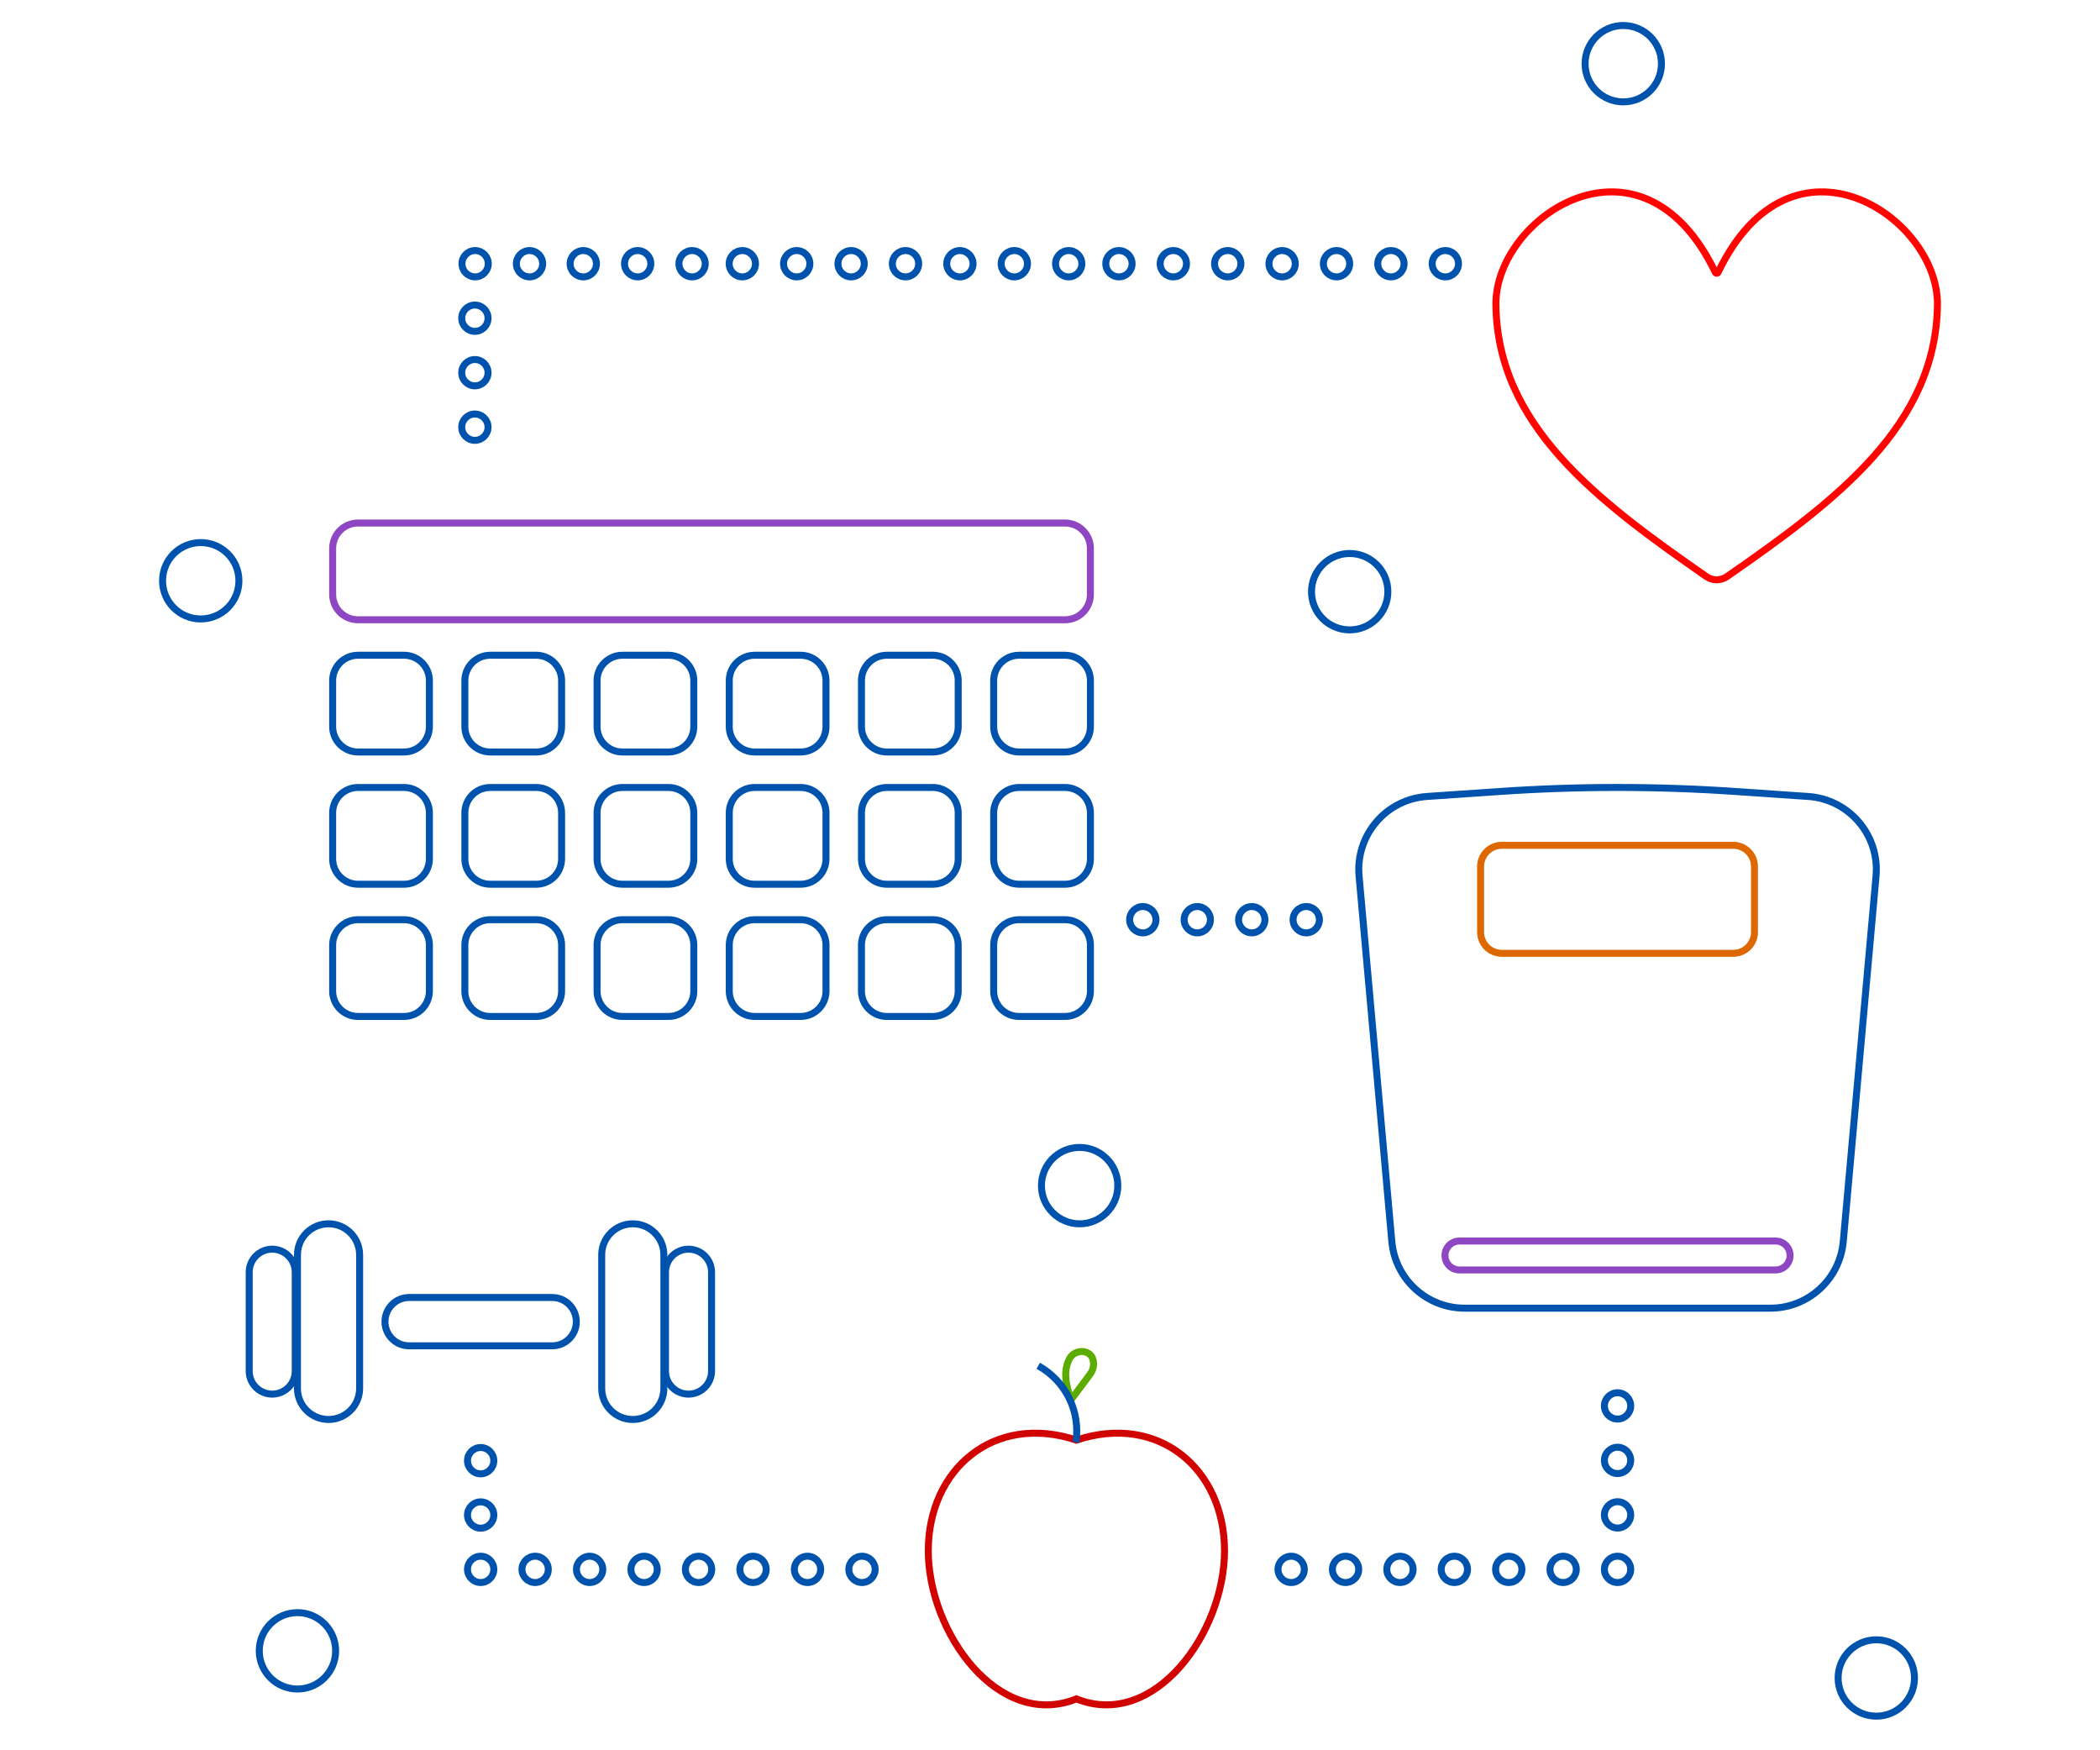 <?xml version="1.0" encoding="utf-8"?>
<!-- Generator: Adobe Illustrator 25.0.0, SVG Export Plug-In . SVG Version: 6.00 Build 0)  -->
<svg version="1.1" id="Warstwa_1" xmlns="http://www.w3.org/2000/svg" xmlns:xlink="http://www.w3.org/1999/xlink" x="0px" y="0px"
	 viewBox="0 0 901.98 751.65" style="enable-background:new 0 0 901.98 751.65;" xml:space="preserve">
<style type="text/css">
	.st0{fill:none;stroke:#0053AD;stroke-width:3;stroke-miterlimit:10;}
	.st1{fill:none;stroke:#8E46C2;stroke-width:3;stroke-miterlimit:10;}
	.st2{fill:none;stroke:#DE6800;stroke-width:3;stroke-miterlimit:10;}
	.st3{fill:none;stroke:#FF0400;stroke-width:3;stroke-miterlimit:10;}
	.st4{fill:none;stroke:#5BAB00;stroke-width:3;stroke-miterlimit:10;}
	.st5{fill:none;stroke:#D10300;stroke-width:3;stroke-miterlimit:10;}
</style>
<g>
	<path class="st0" d="M271.79,609.59L271.79,609.59c-7.37,0-13.35-5.97-13.35-13.35v-57.34c0-7.37,5.97-13.35,13.35-13.35h0
		c7.37,0,13.35,5.97,13.35,13.35v57.34C285.14,603.62,279.16,609.59,271.79,609.59z"/>
	<path class="st0" d="M295.73,598.7L295.73,598.7c-5.46,0-9.89-4.43-9.89-9.89v-42.47c0-5.46,4.43-9.89,9.89-9.89l0,0
		c5.46,0,9.89,4.43,9.89,9.89v42.47C305.61,594.27,301.19,598.7,295.73,598.7z"/>
	<path class="st0" d="M141.11,609.59L141.11,609.59c7.37,0,13.35-5.97,13.35-13.35v-57.34c0-7.37-5.97-13.35-13.35-13.35h0
		c-7.37,0-13.35,5.97-13.35,13.35v57.34C127.76,603.62,133.74,609.59,141.11,609.59z"/>
	<path class="st0" d="M116.92,598.7L116.92,598.7c5.46,0,9.89-4.43,9.89-9.89v-42.47c0-5.46-4.43-9.89-9.89-9.89h0
		c-5.46,0-9.89,4.43-9.89,9.89v42.47C107.04,594.27,111.46,598.7,116.92,598.7z"/>
	<path class="st0" d="M237.16,577.96h-61.43c-5.73,0-10.38-4.65-10.38-10.38l0,0c0-5.73,4.65-10.38,10.38-10.38h61.43
		c5.73,0,10.38,4.65,10.38,10.38l0,0C247.54,573.31,242.9,577.96,237.16,577.96z"/>
</g>
<g>
	<path class="st0" d="M173.54,322.94h-19.77c-6.02,0-10.89-4.88-10.89-10.89v-19.77c0-6.02,4.88-10.89,10.89-10.89h19.77
		c6.02,0,10.89,4.88,10.89,10.89v19.77C184.43,318.07,179.56,322.94,173.54,322.94z"/>
	<path class="st0" d="M230.32,322.94h-19.77c-6.02,0-10.89-4.88-10.89-10.89v-19.77c0-6.02,4.88-10.89,10.89-10.89h19.77
		c6.02,0,10.89,4.88,10.89,10.89v19.77C241.22,318.07,236.34,322.94,230.32,322.94z"/>
	<path class="st0" d="M287.11,322.94h-19.77c-6.02,0-10.89-4.88-10.89-10.89v-19.77c0-6.02,4.88-10.89,10.89-10.89h19.77
		c6.02,0,10.89,4.88,10.89,10.89v19.77C298,318.07,293.12,322.94,287.11,322.94z"/>
	<path class="st0" d="M343.89,322.94h-19.77c-6.02,0-10.89-4.88-10.89-10.89v-19.77c0-6.02,4.88-10.89,10.89-10.89h19.77
		c6.02,0,10.89,4.88,10.89,10.89v19.77C354.78,318.07,349.91,322.94,343.89,322.94z"/>
	<path class="st0" d="M400.67,322.94h-19.77c-6.02,0-10.89-4.88-10.89-10.89v-19.77c0-6.02,4.88-10.89,10.89-10.89h19.77
		c6.02,0,10.89,4.88,10.89,10.89v19.77C411.57,318.07,406.69,322.94,400.67,322.94z"/>
	<path class="st0" d="M457.46,322.94h-19.77c-6.02,0-10.89-4.88-10.89-10.89v-19.77c0-6.02,4.88-10.89,10.89-10.89h19.77
		c6.02,0,10.89,4.88,10.89,10.89v19.77C468.35,318.07,463.47,322.94,457.46,322.94z"/>
	<path class="st0" d="M173.54,379.73h-19.77c-6.02,0-10.89-4.88-10.89-10.89v-19.77c0-6.02,4.88-10.89,10.89-10.89h19.77
		c6.02,0,10.89,4.88,10.89,10.89v19.77C184.43,374.85,179.56,379.73,173.54,379.73z"/>
	<path class="st0" d="M230.32,379.73h-19.77c-6.02,0-10.89-4.88-10.89-10.89v-19.77c0-6.02,4.88-10.89,10.89-10.89h19.77
		c6.02,0,10.89,4.88,10.89,10.89v19.77C241.22,374.85,236.34,379.73,230.32,379.73z"/>
	<path class="st0" d="M287.11,379.73h-19.77c-6.02,0-10.89-4.88-10.89-10.89v-19.77c0-6.02,4.88-10.89,10.89-10.89h19.77
		c6.02,0,10.89,4.88,10.89,10.89v19.77C298,374.85,293.12,379.73,287.11,379.73z"/>
	<path class="st0" d="M343.89,379.73h-19.77c-6.02,0-10.89-4.88-10.89-10.89v-19.77c0-6.02,4.88-10.89,10.89-10.89h19.77
		c6.02,0,10.89,4.88,10.89,10.89v19.77C354.78,374.85,349.91,379.73,343.89,379.73z"/>
	<path class="st0" d="M400.67,379.73h-19.77c-6.02,0-10.89-4.88-10.89-10.89v-19.77c0-6.02,4.88-10.89,10.89-10.89h19.77
		c6.02,0,10.89,4.88,10.89,10.89v19.77C411.57,374.85,406.69,379.73,400.67,379.73z"/>
	<path class="st0" d="M457.46,379.73h-19.77c-6.02,0-10.89-4.88-10.89-10.89v-19.77c0-6.02,4.88-10.89,10.89-10.89h19.77
		c6.02,0,10.89,4.88,10.89,10.89v19.77C468.35,374.85,463.47,379.73,457.46,379.73z"/>
	<path class="st0" d="M173.54,436.51h-19.77c-6.02,0-10.89-4.88-10.89-10.89v-19.77c0-6.02,4.88-10.89,10.89-10.89h19.77
		c6.02,0,10.89,4.88,10.89,10.89v19.77C184.43,431.63,179.56,436.51,173.54,436.51z"/>
	<path class="st0" d="M230.32,436.51h-19.77c-6.02,0-10.89-4.88-10.89-10.89v-19.77c0-6.02,4.88-10.89,10.89-10.89h19.77
		c6.02,0,10.89,4.88,10.89,10.89v19.77C241.22,431.63,236.34,436.51,230.32,436.51z"/>
	<path class="st0" d="M287.11,436.51h-19.77c-6.02,0-10.89-4.88-10.89-10.89v-19.77c0-6.02,4.88-10.89,10.89-10.89h19.77
		c6.02,0,10.89,4.88,10.89,10.89v19.77C298,431.63,293.12,436.51,287.11,436.51z"/>
	<path class="st0" d="M343.89,436.51h-19.77c-6.02,0-10.89-4.88-10.89-10.89v-19.77c0-6.02,4.88-10.89,10.89-10.89h19.77
		c6.02,0,10.89,4.88,10.89,10.89v19.77C354.78,431.63,349.91,436.51,343.89,436.51z"/>
	<path class="st0" d="M400.67,436.51h-19.77c-6.02,0-10.89-4.88-10.89-10.89v-19.77c0-6.02,4.88-10.89,10.89-10.89h19.77
		c6.02,0,10.89,4.88,10.89,10.89v19.77C411.57,431.63,406.69,436.51,400.67,436.51z"/>
	<path class="st0" d="M457.46,436.51h-19.77c-6.02,0-10.89-4.88-10.89-10.89v-19.77c0-6.02,4.88-10.89,10.89-10.89h19.77
		c6.02,0,10.89,4.88,10.89,10.89v19.77C468.35,431.63,463.47,436.51,457.46,436.51z"/>
	<path class="st1" d="M457.46,266.16H153.77c-6.02,0-10.89-4.88-10.89-10.89V235.5c0-6.02,4.88-10.89,10.89-10.89h303.68
		c6.02,0,10.89,4.88,10.89,10.89v19.77C468.35,261.28,463.47,266.16,457.46,266.16z"/>
</g>
<g>
	<path class="st0" d="M760.4,561.79H629.11c-16.27,0-29.84-12.41-31.3-28.61L583.74,376.2c-1.57-17.54,11.58-32.95,29.15-34.16
		l31.11-2.13c33.8-2.32,67.73-2.32,101.53,0l31.11,2.13c17.57,1.2,30.72,16.61,29.15,34.16l-14.08,156.98
		C790.24,549.38,776.66,561.79,760.4,561.79z"/>
	<path class="st1" d="M762.66,545.37H626.85c-3.43,0-6.21-2.78-6.21-6.21l0,0c0-3.43,2.78-6.21,6.21-6.21h135.81
		c3.43,0,6.21,2.78,6.21,6.21l0,0C768.87,542.59,766.09,545.37,762.66,545.37z"/>
	<path class="st2" d="M744.45,409.4h-99.39c-5.04,0-9.13-4.09-9.13-9.13v-28.13c0-5.04,4.09-9.13,9.13-9.13h99.39
		c5.04,0,9.13,4.09,9.13,9.13v28.13C753.59,405.31,749.5,409.4,744.45,409.4z"/>
</g>
<path class="st3" d="M832.16,130.74c-0.53,51.66-42.79,83.84-90.39,116.86c-2.66,1.85-6.2,1.85-8.86,0
	c-47.61-33.02-89.87-65.2-90.39-116.86c-0.38-37.52,62.45-79.82,94.24-13.77c0.24,0.5,0.94,0.5,1.18,0
	C769.7,50.92,832.54,93.22,832.16,130.74z"/>
<g>
	<path class="st4" d="M459.51,583.25c-3.02,5.45-1.74,11.23,0.51,17.88l8.17-10.96c1.06-1.42,1.63-3.16,1.51-4.92
		C469.3,579.13,461.75,579.21,459.51,583.25z"/>
	<path class="st5" d="M525.95,665.96c0,35.13-30.08,77.03-63.62,63.62c-33.53,13.41-63.62-28.48-63.62-63.62
		c0-35.14,28.35-59.2,63.62-47.51C497.6,606.76,525.95,630.82,525.95,665.96z"/>
	<path class="st0" d="M462.13,619.39c0.98-6.43-0.05-13.15-2.93-18.98c-2.88-5.83-7.58-10.75-13.27-13.88"/>
</g>
<circle class="st0" cx="206.45" cy="627.28" r="5.65"/>
<circle class="st0" cx="206.45" cy="650.62" r="5.65"/>
<circle class="st0" cx="206.45" cy="673.96" r="5.65"/>
<circle class="st0" cx="229.85" cy="673.96" r="5.65"/>
<circle class="st0" cx="253.25" cy="673.96" r="5.65"/>
<circle class="st0" cx="276.64" cy="673.96" r="5.65"/>
<circle class="st0" cx="300.04" cy="673.96" r="5.65"/>
<circle class="st0" cx="323.44" cy="673.96" r="5.65"/>
<circle class="st0" cx="346.84" cy="673.96" r="5.65"/>
<circle class="st0" cx="370.24" cy="673.96" r="5.65"/>
<circle class="st0" cx="490.85" cy="394.96" r="5.65"/>
<circle class="st0" cx="514.25" cy="394.96" r="5.65"/>
<circle class="st0" cx="537.65" cy="394.96" r="5.65"/>
<circle class="st0" cx="561.05" cy="394.96" r="5.65"/>
<circle class="st0" cx="554.57" cy="673.96" r="5.65"/>
<circle class="st0" cx="577.93" cy="673.96" r="5.65"/>
<circle class="st0" cx="601.3" cy="673.96" r="5.65"/>
<circle class="st0" cx="624.66" cy="673.96" r="5.65"/>
<circle class="st0" cx="648.03" cy="673.96" r="5.65"/>
<circle class="st0" cx="671.39" cy="673.96" r="5.65"/>
<circle class="st0" cx="694.76" cy="673.96" r="5.65"/>
<circle class="st0" cx="204.07" cy="113.25" r="5.65"/>
<circle class="st0" cx="227.44" cy="113.25" r="5.65"/>
<circle class="st0" cx="250.53" cy="113.25" r="5.65"/>
<circle class="st0" cx="273.89" cy="113.25" r="5.65"/>
<circle class="st0" cx="297.26" cy="113.25" r="5.65"/>
<circle class="st0" cx="318.84" cy="113.25" r="5.65"/>
<circle class="st0" cx="342.2" cy="113.25" r="5.65"/>
<circle class="st0" cx="365.56" cy="113.25" r="5.65"/>
<circle class="st0" cx="388.93" cy="113.25" r="5.65"/>
<circle class="st0" cx="412.29" cy="113.25" r="5.65"/>
<circle class="st0" cx="435.66" cy="113.25" r="5.65"/>
<circle class="st0" cx="459.02" cy="113.25" r="5.65"/>
<circle class="st0" cx="480.6" cy="113.25" r="5.65"/>
<circle class="st0" cx="503.96" cy="113.25" r="5.65"/>
<circle class="st0" cx="527.33" cy="113.25" r="5.65"/>
<circle class="st0" cx="550.69" cy="113.25" r="5.65"/>
<circle class="st0" cx="574.06" cy="113.25" r="5.65"/>
<circle class="st0" cx="597.42" cy="113.25" r="5.65"/>
<circle class="st0" cx="620.79" cy="113.25" r="5.65"/>
<circle class="st0" cx="694.76" cy="650.56" r="5.65"/>
<circle class="st0" cx="694.76" cy="627.16" r="5.65"/>
<circle class="st0" cx="694.76" cy="603.76" r="5.65"/>
<circle class="st0" cx="203.97" cy="183.45" r="5.65"/>
<circle class="st0" cx="203.97" cy="160.05" r="5.65"/>
<circle class="st0" cx="203.97" cy="136.65" r="5.65"/>
<circle class="st0" cx="127.76" cy="708.94" r="16.4"/>
<circle class="st0" cx="463.72" cy="509.16" r="16.4"/>
<circle class="st0" cx="805.9" cy="720.6" r="16.4"/>
<circle class="st0" cx="697.22" cy="27.35" r="16.4"/>
<circle class="st0" cx="579.71" cy="254.1" r="16.4"/>
<circle class="st0" cx="86.22" cy="249.41" r="16.4"/>
</svg>
